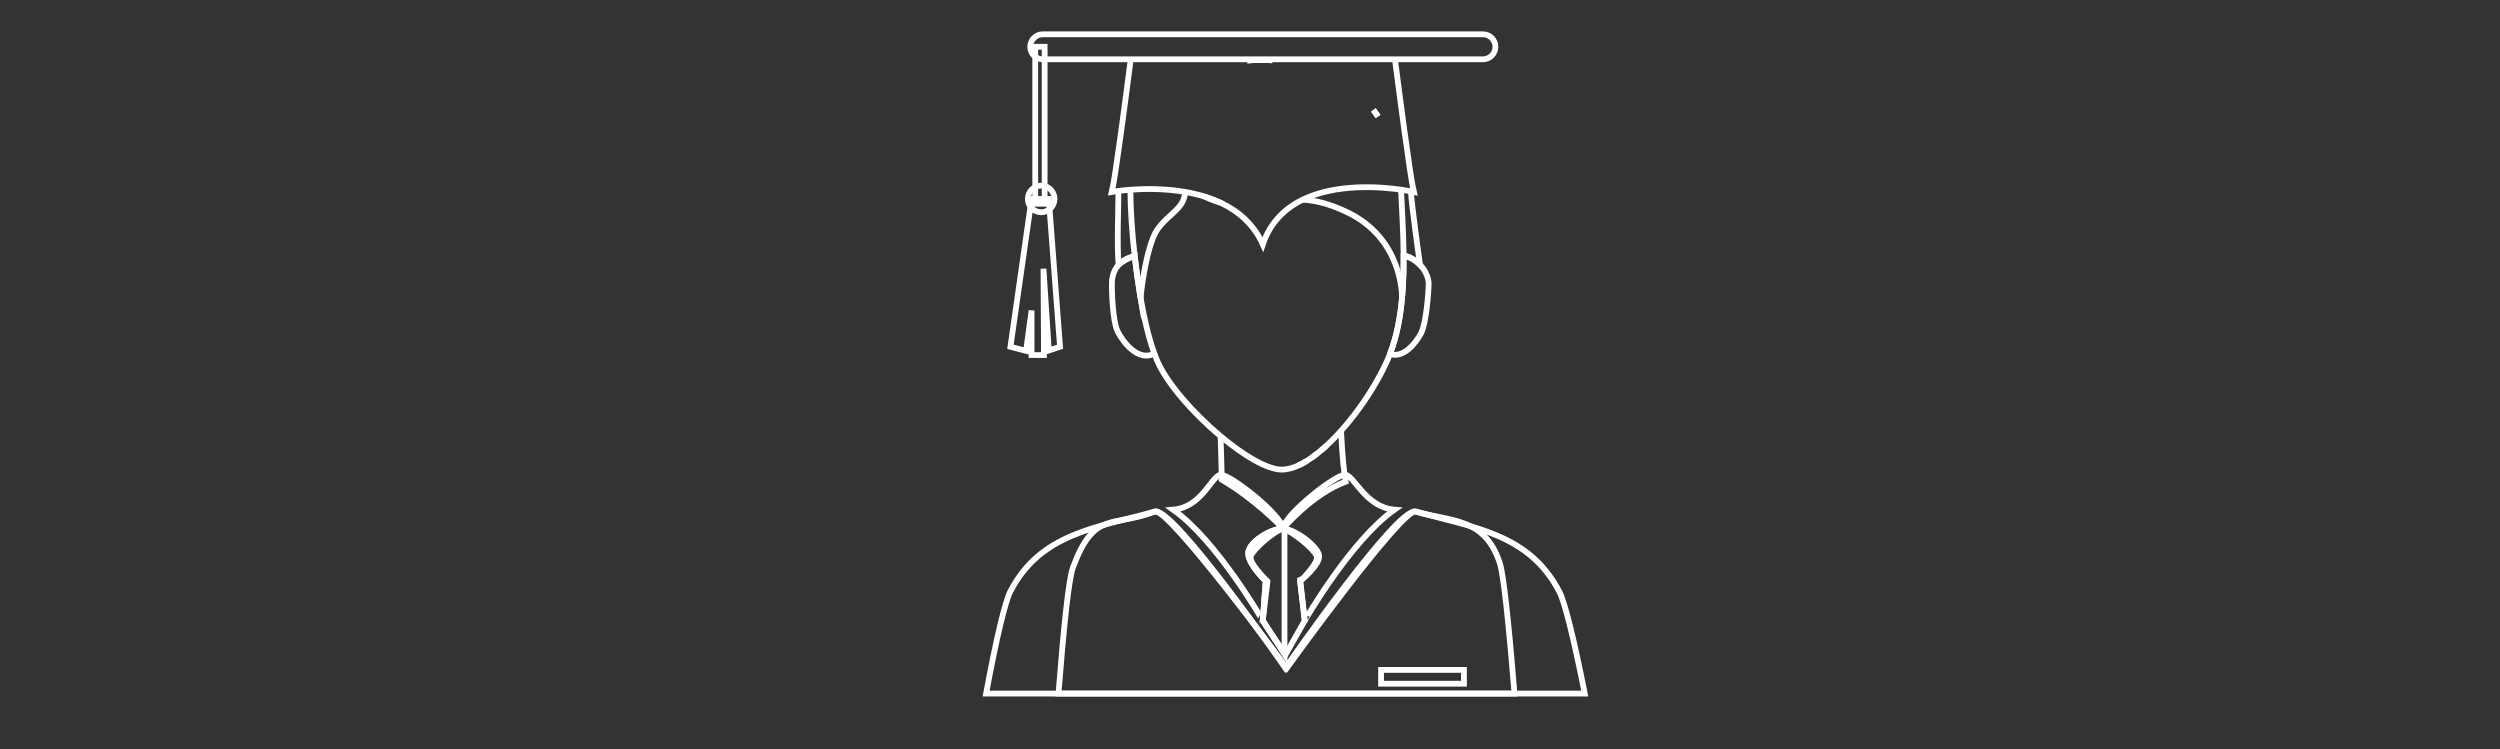 <?xml version="1.0" encoding="utf-8"?>
<!-- Generator: Adobe Illustrator 24.0.2, SVG Export Plug-In . SVG Version: 6.00 Build 0)  -->
<svg version="1.1" id="Capa_1" xmlns="http://www.w3.org/2000/svg" xmlns:xlink="http://www.w3.org/1999/xlink" x="0px" y="0px"
	 viewBox="0 0 864 259" style="enable-background:new 0 0 864 259;" xml:space="preserve">
<rect x="0" y="0" width="864" height="259" fill="#333333" stroke="none"/>
<style type="text/css">
	.st0{fill:none;stroke:#FFFFFF;stroke-width:2;stroke-miterlimit:10;}
</style>
<g>
	<path class="st0" d="M547.69,239.69c-3.75-18.93-6.92-31.64-8.75-35.15c-10.46-20.12-29.53-22.11-49.65-27.75
		c-6.36-1.78-45.09,54.07-45.09,54.07s-38.74-55.85-45.09-54.07c-20.12,5.64-39.43,7.41-49.9,27.54
		c-1.83,3.51-4.87,16.31-8.41,35.36H547.69z"/>
	<path class="st0" d="M455.89,191.98c-0.45-3.21-8.45-9.2-12.5-9.31c-4.06-0.1-12.33,4.89-12,8.81c0.34,3.92,6.04,9.31,6.04,9.31
		l-1.02,13.7l7.78,11.92l6.73-11.92l-1.54-13.7C449.38,200.79,456.34,195.19,455.89,191.98z"/>
	<path class="st0" d="M443.92,225.99v-43.26c-0.18-0.02-0.36-0.05-0.53-0.06c-4.06-0.1-12.33,4.89-12,8.81
		c0.34,3.92,6.04,9.31,6.04,9.31l-1.02,13.7L443.92,225.99z"/>
	<path class="st0" d="M463.46,148.89c0.12,2.54,0.52,9.95,1.22,15.2c0.11,0.86,0.24,1.67,0.37,2.38c-5.8,2.15-11.19,6.16-15.14,9.67
		c-3.99,3.53-6.51,6.53-6.51,6.53s-2.55-2.79-6.88-6.53c-3.65-3.15-8.57-6.98-14.29-10.37c0-0.48-0.01-1.03-0.02-1.65
		c-0.07-3.8-0.26-9.86-0.38-13.37"/>
	<path class="st0" d="M485.09,88.37c6.22,1.4,8.66,6.92,8.65,9.61c-0.01,3.03-0.83,13.71-2.6,17.13c-1.77,3.42-6.04,8.72-10.52,7.27
		c-0.07-0.02-0.15-0.06-0.22-0.11"/>
	<path class="st0" d="M398.95,122.2c-5.7,2.97-10.98-4.2-12.7-7.68c-1.72-3.48-2.09-14.19-1.96-17.21c0.11-2.67,1.62-7.62,7.86-8.75
		"/>
	<path class="st0" d="M523.42,239.69c-2.01-24.32-3.78-41.01-5.05-44.96c-5.17-16.05-16.93-14.37-29.08-17.94
		c-4.65-1.36-44.56,54.07-44.56,54.07s-41.12-55.85-45.63-54.07c-14.28,5.64-20.87-0.76-28.3,19.36
		c-1.41,3.83-3.13,19.95-4.99,43.54H523.42z"/>
	<path class="st0" d="M431.13,20.9c0.01,0,0.02,0,0.03,0c0.97-0.08,1.96-0.14,2.97-0.17c0.51-0.01,1.02-0.02,1.54-0.02
		c0.7,0,1.39,0.01,2.07,0.03c0.34,0.01,0.68,0.02,1.01,0.04c0.33,0.01,0.66,0.03,0.99,0.05"/>
	<path class="st0" d="M390.67,65.57c0,0.18,0,0.36,0,0.53c0.04,5.97,0.53,13.98,1.47,22.38c0,0,0,0.03,0.01,0.08
		c0,0.01,0,0.02,0,0.03c0.01,0.1,0.02,0.21,0.04,0.31c0.01,0.05,0.01,0.11,0.02,0.17c0.45,4.07,1.02,8.24,1.71,12.3
		c0.09,0.56,0.18,1.1,0.26,1.58c1.25,7.19,2.84,13.96,4.77,19.25c0.28,0.79,0.58,1.54,0.88,2.26c3.28,7.81,12.49,18.33,22,26.29
		c7.96,6.67,16.13,11.55,21.2,11.55c0.18,0,0.37-0.02,0.56-0.03c0.03,0,0.06-0.01,0.09-0.01c0.3-0.02,0.61-0.05,0.93-0.1
		c0.04-0.01,0.08-0.02,0.12-0.02c1.06-0.18,2.15-0.49,3.28-0.97c0.19-0.08,0.39-0.16,0.58-0.25c0.48-0.21,0.98-0.46,1.48-0.73
		c0.5-0.27,1-0.56,1.51-0.87c0.2-0.13,0.4-0.26,0.61-0.39c0.2-0.13,0.41-0.27,0.61-0.41c0.21-0.14,0.42-0.28,0.62-0.42
		c0.62-0.44,1.24-0.91,1.87-1.4c0.42-0.33,0.83-0.67,1.25-1.02c0.63-0.53,1.26-1.09,1.89-1.67c1.05-0.96,2.1-1.99,3.13-3.07
		c0.21-0.22,0.42-0.44,0.63-0.66c0.21-0.22,0.41-0.44,0.62-0.67c0.22-0.24,0.44-0.48,0.65-0.72c1.49-1.65,2.96-3.41,4.37-5.24
		c0.34-0.44,0.67-0.88,1-1.32c0.39-0.52,0.77-1.04,1.15-1.56c1.85-2.58,3.6-5.25,5.18-7.95c0.26-0.45,0.52-0.89,0.77-1.33
		c0.38-0.68,0.75-1.36,1.11-2.03c0.27-0.5,0.54-1.01,0.79-1.51c0.6-1.17,1.15-2.34,1.67-3.49c0.32-0.72,0.62-1.45,0.9-2.19
		c2.29-5.9,3.53-12.54,4.15-19.32c0-0.01,0-0.01,0-0.02c0.03-0.27,0.05-0.54,0.07-0.81c0.06-0.63,0.11-1.26,0.15-1.89
		c0.05-0.75,0.09-1.5,0.13-2.26c0.06-1.1,0.1-2.21,0.13-3.31c0-0.1,0-0.2,0.01-0.3c0.05-2.01,0.07-4.01,0.05-5.99
		c-0.06-8.3-0.61-16.11-0.86-22.27c-0.01-0.18-0.02-0.36-0.02-0.55"/>
	<path class="st0" d="M476.24,40.26c-0.51-0.77-1.03-1.53-1.59-2.27"/>
	<path class="st0" d="M448.59,160.92c0.98-0.44,1.97-0.98,2.99-1.6C450.56,159.95,449.56,160.49,448.59,160.92z"/>
	<path class="st0" d="M453.42,158.1c0.62-0.44,1.24-0.91,1.87-1.4C454.66,157.2,454.04,157.67,453.42,158.1z"/>
	<path class="st0" d="M456.54,155.68c0.63-0.53,1.26-1.09,1.89-1.67C457.8,154.6,457.17,155.16,456.54,155.68z"/>
	<path class="st0" d="M476.24,40.26c-0.5-0.77-1.02-1.53-1.59-2.27C475.21,38.73,475.73,39.49,476.24,40.26"/>
	<polygon class="st0" points="366.35,119.85 362.47,121.12 360.63,92.87 360.79,122.71 356.51,122.71 356.51,107.31 354.61,121.27 
		349.21,119.85 356.51,68.75 362.47,68.75 	"/>
	<rect x="357.78" y="16.17" class="st0" width="3.25" height="54.24"/>
	<path class="st0" d="M481.93,176.14c-9.88-0.79-13.79-11.52-16.88-12.06c-3.09-0.54-21.35,13.95-21.66,18.58
		c3.7,1.24,10.76,7.16,11.67,9.49c0.93,2.34-5.76,8.74-5.76,8.74l1.63,13.59C450.93,214.49,466.8,186.78,481.93,176.14z"/>
	<path class="st0" d="M405.42,176.14c9.88-0.79,13.23-11.51,16.31-12.04c3.09-0.53,21.35,13.94,21.66,18.57
		c-3.71,1.24-10.19,7.16-11.12,9.49c-0.92,2.34,5.77,8.74,5.77,8.74l-1.63,13.59C436.42,214.49,420.55,186.78,405.42,176.14z"/>
	<path class="st0" d="M422.01,70.14c-0.01-0.01-0.01-0.01-0.02-0.01c-1.77-0.53-3.68-1.25-5.75-2.23"/>
	<path class="st0" d="M386.53,65.98c0,5.22-0.55,19.03,0.06,25.52v0.01c1.7-1.52,3.77-2.4,4.83-2.79c0.45-0.16,0.72-0.24,0.72-0.24
		s0,0.03,0.01,0.08c0.01,0.07,0.02,0.19,0.04,0.34c0.22,1.68,1.03,8.06,1.73,12.47c0.09,0.56,0.18,1.1,0.26,1.58
		c0,0,1.15-12.77,4.37-20.89c2.91-7.38,10.83-9.02,11.02-15.73"/>
	<path class="st0" d="M450.17,69.03c4.2,0.18,9.12,1.3,15.44,4.32c19.1,9.12,18.95,28.8,18.94,29.58"/>
	<path class="st0" d="M480.4,122.27c2.29-5.9,3.53-12.54,4.15-19.32c0-0.01,0-0.01,0-0.02c0.03-0.27,0.05-0.54,0.07-0.81
		c0.06-0.63,0.11-1.26,0.15-1.89c0.05-0.75,0.09-1.5,0.13-2.26c0.06-1.1,0.1-2.21,0.13-3.31c0-0.1,0-0.2,0.01-0.3
		c0.05-2.02,0.06-4.02,0.05-5.99h0.01c1.52,0,3.22,1.1,4.35,1.99c0.01,0.01,0.01,0.01,0.01,0.01c0.08,0.06,0.16,0.13,0.24,0.19
		c0.07,0.06,0.15,0.13,0.22,0.18c0.14,0.12,0.26,0.23,0.37,0.33c0.1,0.1,0.2,0.18,0.27,0.25s0.12,0.12,0.15,0.15
		s0.04,0.04,0.04,0.04s-2.96-21.05-3.13-25.4"/>
	<path class="st0" d="M439.74,20.83c-0.33-0.03-0.66-0.04-0.99-0.05c-0.33-0.02-0.67-0.03-1.01-0.04c-0.68-0.02-1.37-0.03-2.07-0.03
		c-0.52,0-1.03,0.01-1.54,0.02c-1.01,0.03-2,0.08-2.97,0.17c-0.01,0-0.02,0-0.03,0"/>
	<path class="st0" d="M482.1,20.49c1.13,8.79,5.29,40.95,6.51,45.82c0,0-0.35-0.08-0.99-0.2c-0.75-0.15-1.92-0.35-3.41-0.56
		c-7.34-1.04-22.43-2.19-34.04,3.48c-6.06,2.96-11.17,7.77-13.73,15.43c-3.12-6.94-8.39-11.44-14.43-14.32
		c-0.01-0.01-0.01-0.01-0.02-0.01c-1.86-0.89-3.79-1.62-5.75-2.23c-2.21-0.67-4.45-1.19-6.67-1.57c-7.15-1.24-14.1-1.12-18.9-0.76
		c-1.67,0.13-3.08,0.28-4.14,0.41c-1.45,0.18-2.27,0.33-2.27,0.33c1.23-4.87,5.39-37.03,6.52-45.82"/>
	<path class="st0" d="M516.82,16.17c0,2.39-1.94,4.32-4.33,4.32H360.37c-2.39,0-4.32-1.93-4.32-4.32l0,0c0-2.39,1.94-4.32,4.32-4.32
		H512.5C514.89,11.85,516.82,13.78,516.82,16.17L516.82,16.17z"/>
	<path class="st0" d="M364.44,68.75c0,2.54-2.06,4.6-4.61,4.6c-2.54,0-4.6-2.06-4.6-4.6c0-2.54,2.06-4.6,4.6-4.6
		C362.38,64.14,364.44,66.21,364.44,68.75z"/>
	<rect x="477.3" y="231.52" class="st0" width="28.64" height="4.77"/>
</g>
</svg>
